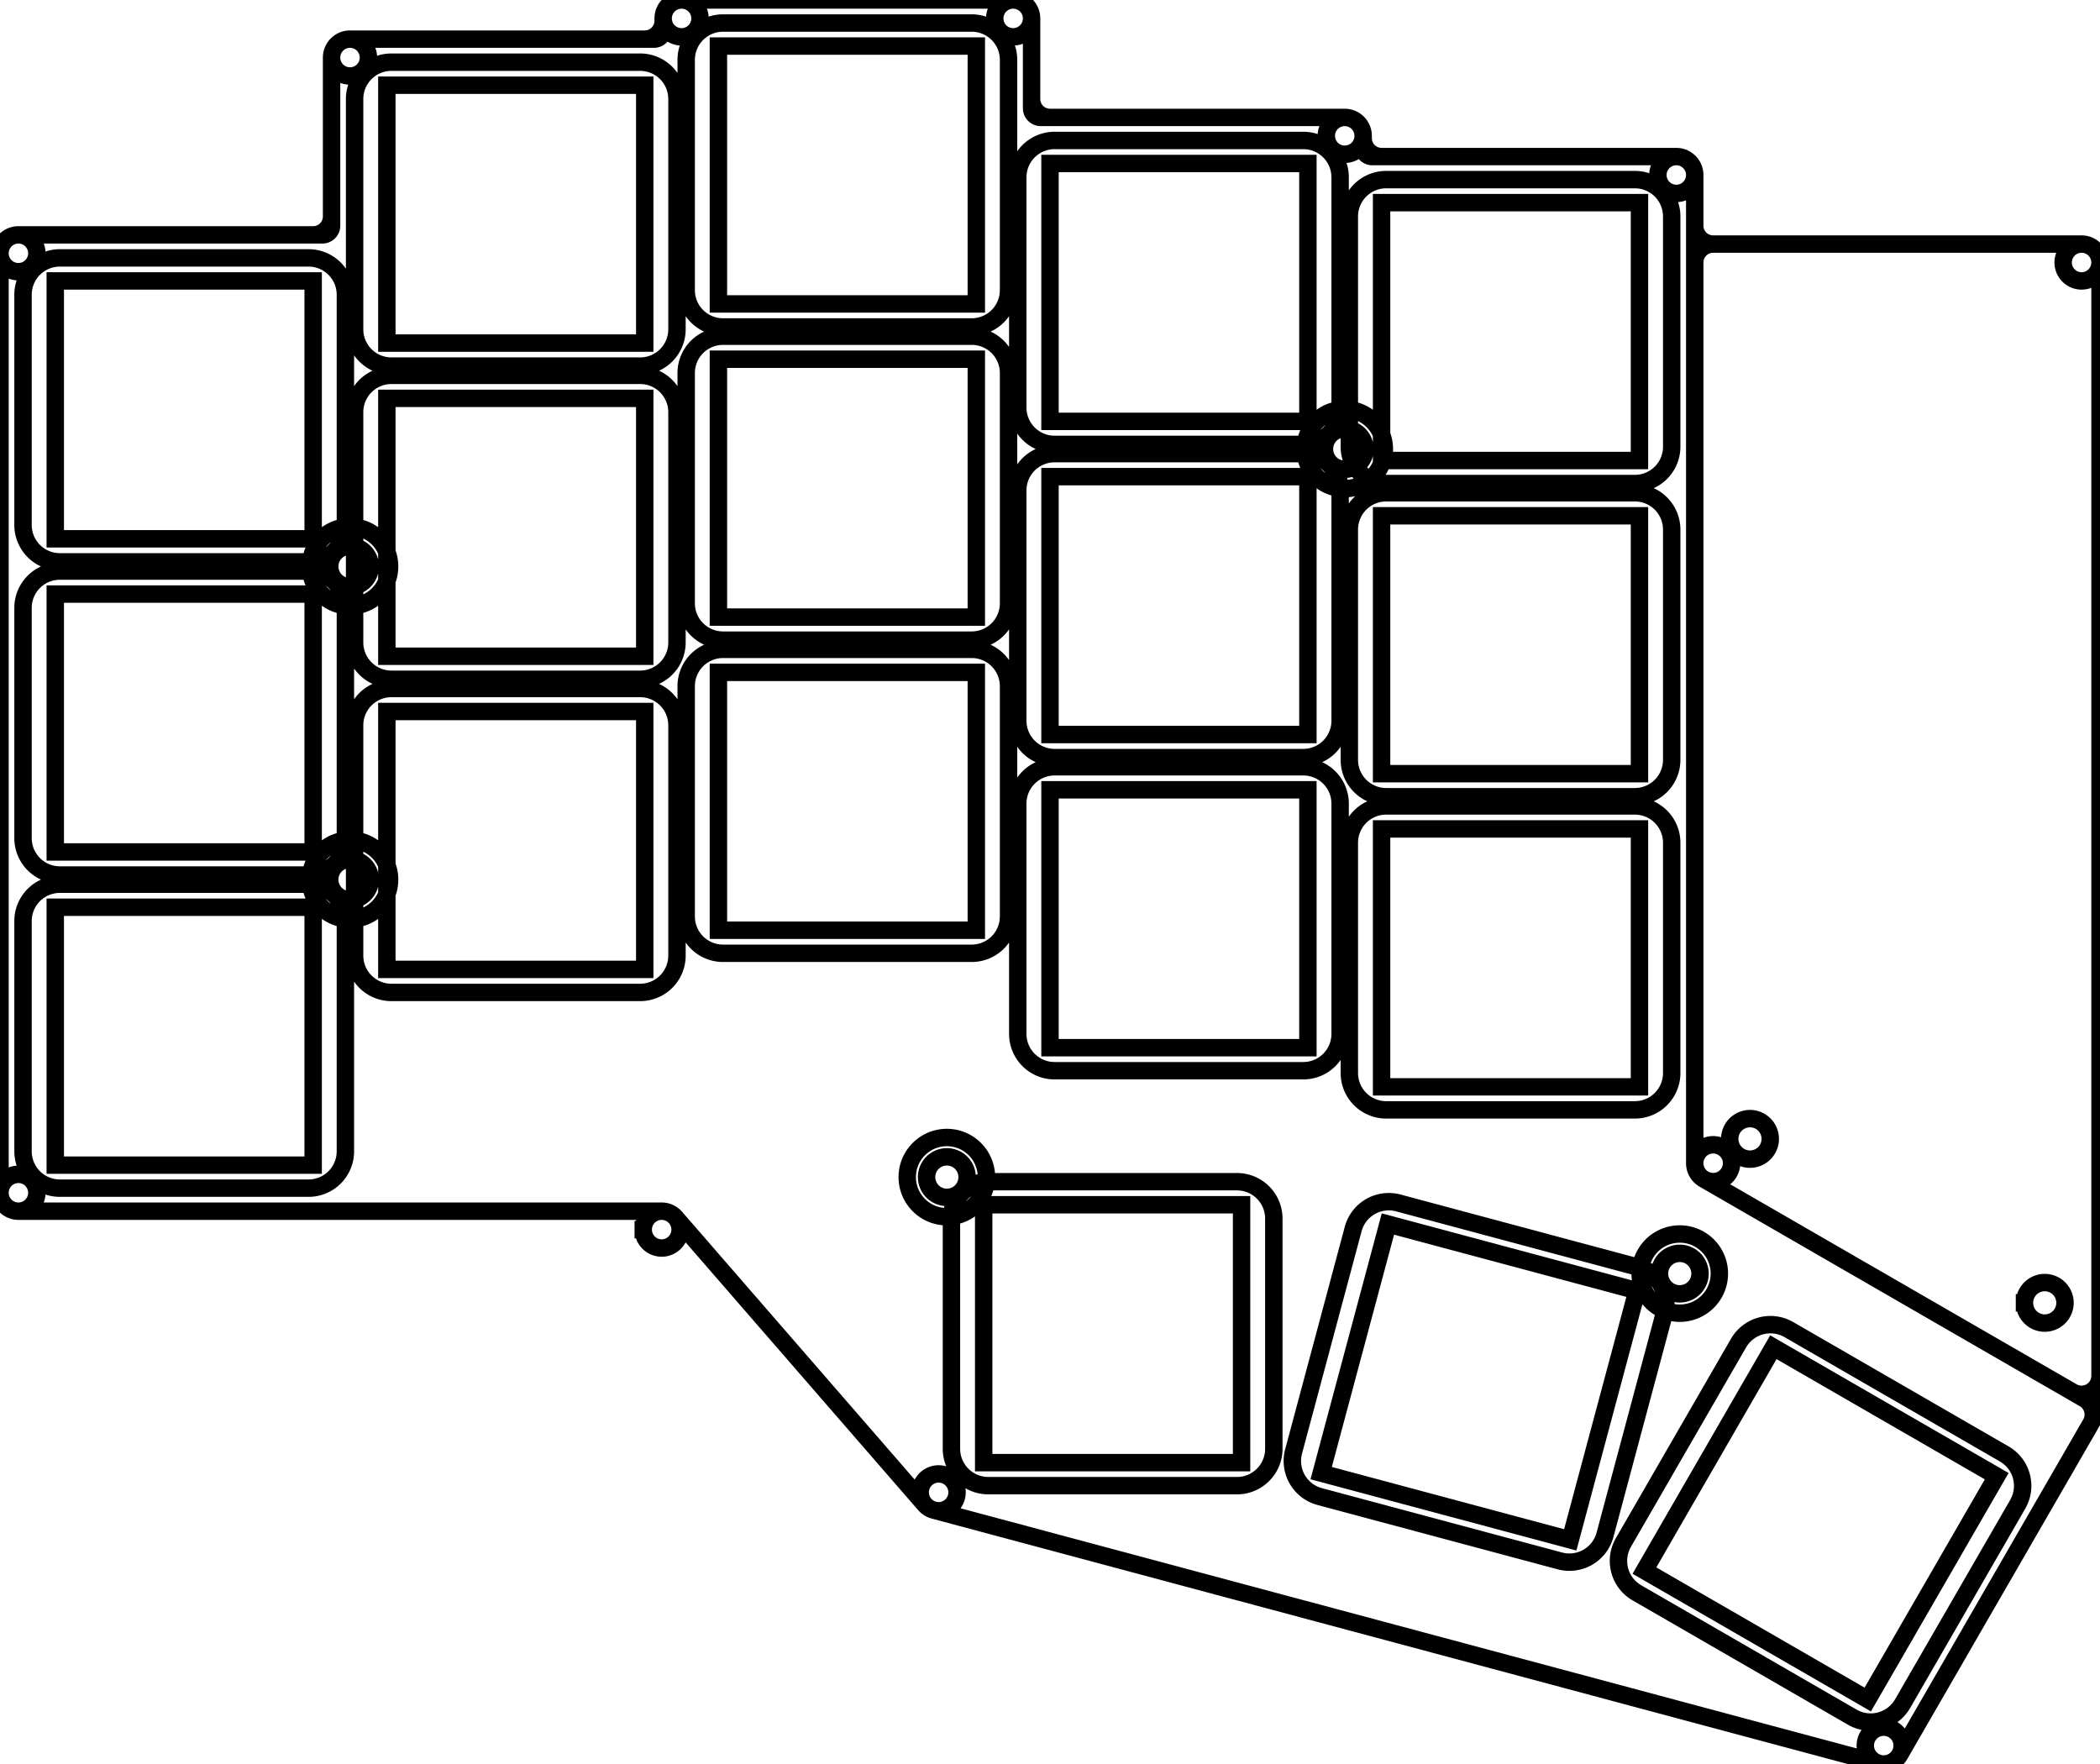 <svg width="114mm" height="95.76mm" viewBox="0 0 114 95.76" xmlns="http://www.w3.org/2000/svg"><g id="svgGroup" stroke-linecap="round" fill-rule="evenodd" font-size="9pt" stroke="#000" stroke-width="0.25mm" fill="none" style="stroke:#000;stroke-width:0.25mm;fill:none"><path d="M 114 14.25 L 114 76.156 A 1 1 0 0 1 113.866 76.656 L 103.125 95.26 M 88.86 86.467 L 100.552 93.217 A 2 2 0 0 0 103.284 92.485 L 109.534 81.66 A 2 2 0 0 0 108.802 78.928 L 97.11 72.178 A 2 2 0 0 0 94.378 72.91 L 88.128 83.735 A 2 2 0 0 0 88.86 86.467 Z M 3.25 64.5 L 16.75 64.5 A 2 2 0 0 0 18.75 62.5 L 18.75 50 A 2 2 0 0 0 16.75 48 L 3.25 48 A 2 2 0 0 0 1.25 50 L 1.25 62.5 A 2 2 0 0 0 3.25 64.5 Z M 3.25 47.5 L 16.75 47.5 A 2 2 0 0 0 18.75 45.5 L 18.75 33 A 2 2 0 0 0 16.75 31 L 3.25 31 A 2 2 0 0 0 1.25 33 L 1.25 45.5 A 2 2 0 0 0 3.25 47.5 Z M 3.25 30.5 L 16.75 30.5 A 2 2 0 0 0 18.75 28.5 L 18.75 16 A 2 2 0 0 0 16.75 14 L 3.25 14 A 2 2 0 0 0 1.25 16 L 1.25 28.5 A 2 2 0 0 0 3.25 30.5 Z M 21.25 53.875 L 34.75 53.875 A 2 2 0 0 0 36.75 51.875 L 36.75 39.375 A 2 2 0 0 0 34.75 37.375 L 21.25 37.375 A 2 2 0 0 0 19.25 39.375 L 19.25 51.875 A 2 2 0 0 0 21.25 53.875 Z M 21.25 36.875 L 34.75 36.875 A 2 2 0 0 0 36.75 34.875 L 36.75 22.375 A 2 2 0 0 0 34.75 20.375 L 21.25 20.375 A 2 2 0 0 0 19.25 22.375 L 19.25 34.875 A 2 2 0 0 0 21.25 36.875 Z M 21.25 19.875 L 34.75 19.875 A 2 2 0 0 0 36.75 17.875 L 36.75 5.375 A 2 2 0 0 0 34.75 3.375 L 21.25 3.375 A 2 2 0 0 0 19.25 5.375 L 19.25 17.875 A 2 2 0 0 0 21.25 19.875 Z M 39.25 51.75 L 52.75 51.75 A 2 2 0 0 0 54.75 49.75 L 54.75 37.25 A 2 2 0 0 0 52.75 35.25 L 39.25 35.25 A 2 2 0 0 0 37.25 37.25 L 37.25 49.75 A 2 2 0 0 0 39.25 51.75 Z M 39.25 34.75 L 52.75 34.75 A 2 2 0 0 0 54.75 32.75 L 54.75 20.25 A 2 2 0 0 0 52.75 18.25 L 39.25 18.25 A 2 2 0 0 0 37.25 20.25 L 37.25 32.75 A 2 2 0 0 0 39.25 34.75 Z M 39.25 17.75 L 52.75 17.75 A 2 2 0 0 0 54.75 15.75 L 54.75 3.25 A 2 2 0 0 0 52.75 1.25 L 39.25 1.25 A 2 2 0 0 0 37.25 3.25 L 37.25 15.75 A 2 2 0 0 0 39.25 17.75 Z M 57.25 58.125 L 70.75 58.125 A 2 2 0 0 0 72.75 56.125 L 72.75 43.625 A 2 2 0 0 0 70.75 41.625 L 57.25 41.625 A 2 2 0 0 0 55.25 43.625 L 55.25 56.125 A 2 2 0 0 0 57.25 58.125 Z M 57.25 41.125 L 70.75 41.125 A 2 2 0 0 0 72.75 39.125 L 72.75 26.625 A 2 2 0 0 0 70.75 24.625 L 57.25 24.625 A 2 2 0 0 0 55.25 26.625 L 55.25 39.125 A 2 2 0 0 0 57.25 41.125 Z M 57.25 24.125 L 70.75 24.125 A 2 2 0 0 0 72.75 22.125 L 72.75 9.625 A 2 2 0 0 0 70.75 7.625 L 57.25 7.625 A 2 2 0 0 0 55.25 9.625 L 55.25 22.125 A 2 2 0 0 0 57.25 24.125 Z M 75.25 60.25 L 88.75 60.25 A 2 2 0 0 0 90.75 58.25 L 90.75 45.75 A 2 2 0 0 0 88.75 43.75 L 75.25 43.75 A 2 2 0 0 0 73.25 45.75 L 73.25 58.25 A 2 2 0 0 0 75.25 60.25 Z M 75.25 43.25 L 88.75 43.25 A 2 2 0 0 0 90.75 41.25 L 90.75 28.75 A 2 2 0 0 0 88.75 26.75 L 75.25 26.75 A 2 2 0 0 0 73.25 28.75 L 73.25 41.25 A 2 2 0 0 0 75.25 43.25 Z M 75.25 26.25 L 88.75 26.25 A 2 2 0 0 0 90.75 24.25 L 90.75 11.75 A 2 2 0 0 0 88.75 9.75 L 75.25 9.75 A 2 2 0 0 0 73.25 11.75 L 73.25 24.25 A 2 2 0 0 0 75.25 26.25 Z M 53.65 80.65 L 67.15 80.65 A 2 2 0 0 0 69.15 78.65 L 69.15 66.15 A 2 2 0 0 0 67.15 64.15 L 53.65 64.15 A 2 2 0 0 0 51.65 66.15 L 51.65 78.65 A 2 2 0 0 0 53.65 80.65 Z M 71.638 81.241 L 84.678 84.735 A 2 2 0 0 0 87.128 83.321 L 90.363 71.247 A 2 2 0 0 0 88.949 68.797 L 75.909 65.303 A 2 2 0 0 0 73.459 66.717 L 70.224 78.791 A 2 2 0 0 0 71.638 81.241 Z M 71.72 79.969 L 85.243 83.592 L 88.867 70.069 L 75.344 66.446 L 71.72 79.969 Z M 3 63.25 L 17 63.25 L 17 49.25 L 3 49.25 L 3 63.25 Z M 3 46.25 L 17 46.25 L 17 32.25 L 3 32.25 L 3 46.25 Z M 3 29.25 L 17 29.25 L 17 15.25 L 3 15.25 L 3 29.25 Z M 21 52.625 L 35 52.625 L 35 38.625 L 21 38.625 L 21 52.625 Z M 21 35.625 L 35 35.625 L 35 21.625 L 21 21.625 L 21 35.625 Z M 21 18.625 L 35 18.625 L 35 4.625 L 21 4.625 L 21 18.625 Z M 39 50.5 L 53 50.5 L 53 36.5 L 39 36.5 L 39 50.5 Z M 39 33.5 L 53 33.5 L 53 19.5 L 39 19.5 L 39 33.5 Z M 39 16.5 L 53 16.5 L 53 2.5 L 39 2.5 L 39 16.5 Z M 57 56.875 L 71 56.875 L 71 42.875 L 57 42.875 L 57 56.875 Z M 57 39.875 L 71 39.875 L 71 25.875 L 57 25.875 L 57 39.875 Z M 57 22.875 L 71 22.875 L 71 8.875 L 57 8.875 L 57 22.875 Z M 75 59 L 89 59 L 89 45 L 75 45 L 75 59 Z M 75 42 L 89 42 L 89 28 L 75 28 L 75 42 Z M 75 25 L 89 25 L 89 11 L 75 11 L 75 25 Z M 53.4 79.4 L 67.4 79.4 L 67.4 65.4 L 53.4 65.4 L 53.4 79.4 Z M 89.269 85.26 L 101.393 92.26 L 108.393 80.135 L 96.269 73.135 L 89.269 85.26 Z M 18 3.125 L 18 12.25 A 0.5 0.5 0 0 1 17.5 12.75 L 1 12.75 M 113.5 77.29 A 1 1 0 0 0 113.134 75.924 L 92.5 64.011 M 56 1 L 56 5.875 A 0.5 0.5 0 0 0 56.5 6.375 L 73 6.375 M 113 13.25 L 93 13.25 A 1 1 0 0 1 92 12.25 M 36 1 L 36 1.625 A 0.5 0.5 0 0 1 35.5 2.125 L 19 2.125 M 74 7.375 L 74 8 A 0.5 0.5 0 0 0 74.5 8.5 L 91 8.5 M 19 30.75 m -2.15 0 a 2.15 2.15 0 0 1 4.3 0 a 2.15 2.15 0 0 1 -4.3 0 z M 19 47.75 m -2.15 0 a 2.15 2.15 0 0 1 4.3 0 a 2.15 2.15 0 0 1 -4.3 0 z M 73 24.375 m -2.15 0 a 2.15 2.15 0 0 1 4.3 0 a 2.15 2.15 0 0 1 -4.3 0 z M 51.4 63.9 m -2.15 0 a 2.15 2.15 0 0 1 4.3 0 a 2.15 2.15 0 0 1 -4.3 0 z M 91.187 69.138 m -2.15 0 a 2.15 2.15 0 0 1 4.3 0 a 2.15 2.15 0 0 1 -4.3 0 z M 95 61.825 m -1.1 0 a 1.1 1.1 0 0 1 2.2 0 a 1.1 1.1 0 0 1 -2.2 0 z M 111 70.725 m -1.1 0 a 1.1 1.1 0 0 1 2.2 0 a 1.1 1.1 0 0 1 -2.2 0 z M 19 30.75 m -1.1 0 a 1.1 1.1 0 0 1 2.2 0 a 1.1 1.1 0 0 1 -2.2 0 z M 19 47.75 m -1.1 0 a 1.1 1.1 0 0 1 2.2 0 a 1.1 1.1 0 0 1 -2.2 0 z M 73 24.375 m -1.1 0 a 1.1 1.1 0 0 1 2.2 0 a 1.1 1.1 0 0 1 -2.2 0 z M 51.4 63.9 m -1.1 0 a 1.1 1.1 0 0 1 2.2 0 a 1.1 1.1 0 0 1 -2.2 0 z M 91.187 69.138 m -1.1 0 a 1.1 1.1 0 0 1 2.2 0 a 1.1 1.1 0 0 1 -2.2 0 z M 50.954 81.013 m -1 0 a 1 1 0 0 0 2 0 a 1 1 0 0 0 -2 0 z M 1 64.75 m -1 0 a 1 1 0 0 0 2 0 a 1 1 0 0 0 -2 0 z M 1 13.75 m -1 0 a 1 1 0 0 0 2 0 a 1 1 0 0 0 -2 0 z M 19 3.125 m -1 0 a 1 1 0 0 0 2 0 a 1 1 0 0 0 -2 0 z M 55 1 m -1 0 a 1 1 0 0 0 2 0 a 1 1 0 0 0 -2 0 z M 37 1 m -1 0 a 1 1 0 0 0 2 0 a 1 1 0 0 0 -2 0 z M 73 7.375 m -1 0 a 1 1 0 0 0 2 0 a 1 1 0 0 0 -2 0 z M 91 9.5 m -1 0 a 1 1 0 0 0 2 0 a 1 1 0 0 0 -2 0 z M 102.259 94.76 m -1 0 a 1 1 0 0 0 2 0 a 1 1 0 0 0 -2 0 z M 35.919 66.75 m -1 0 a 1 1 0 0 0 2 0 a 1 1 0 0 0 -2 0 z M 113 14.25 m -1 0 a 1 1 0 0 0 2 0 a 1 1 0 0 0 -2 0 z M 93 63.145 m -1 0 a 1 1 0 0 0 2 0 a 1 1 0 0 0 -2 0 z M 1 65.75 35.919 65.75 M 0 64.75 0 13.75 M 37 0 55 0 M 92 63.145 92 9.5 M 50.696 81.979 102 95.726 M 36.674 66.094 50.199 81.669 M 75 8.5 A 1 1 0 0 1 74 7.5 M 57 6.375 A 1 1 0 0 1 56 5.375 M 36 1.125 A 1 1 0 0 1 35 2.125 M 18 11.75 A 1 1 0 0 1 17 12.75 M 92 14.25 A 1 1 0 0 1 93 13.25 M 114 74.692 A 1 1 0 0 1 112.5 75.558" vector-effect="non-scaling-stroke"/></g></svg>